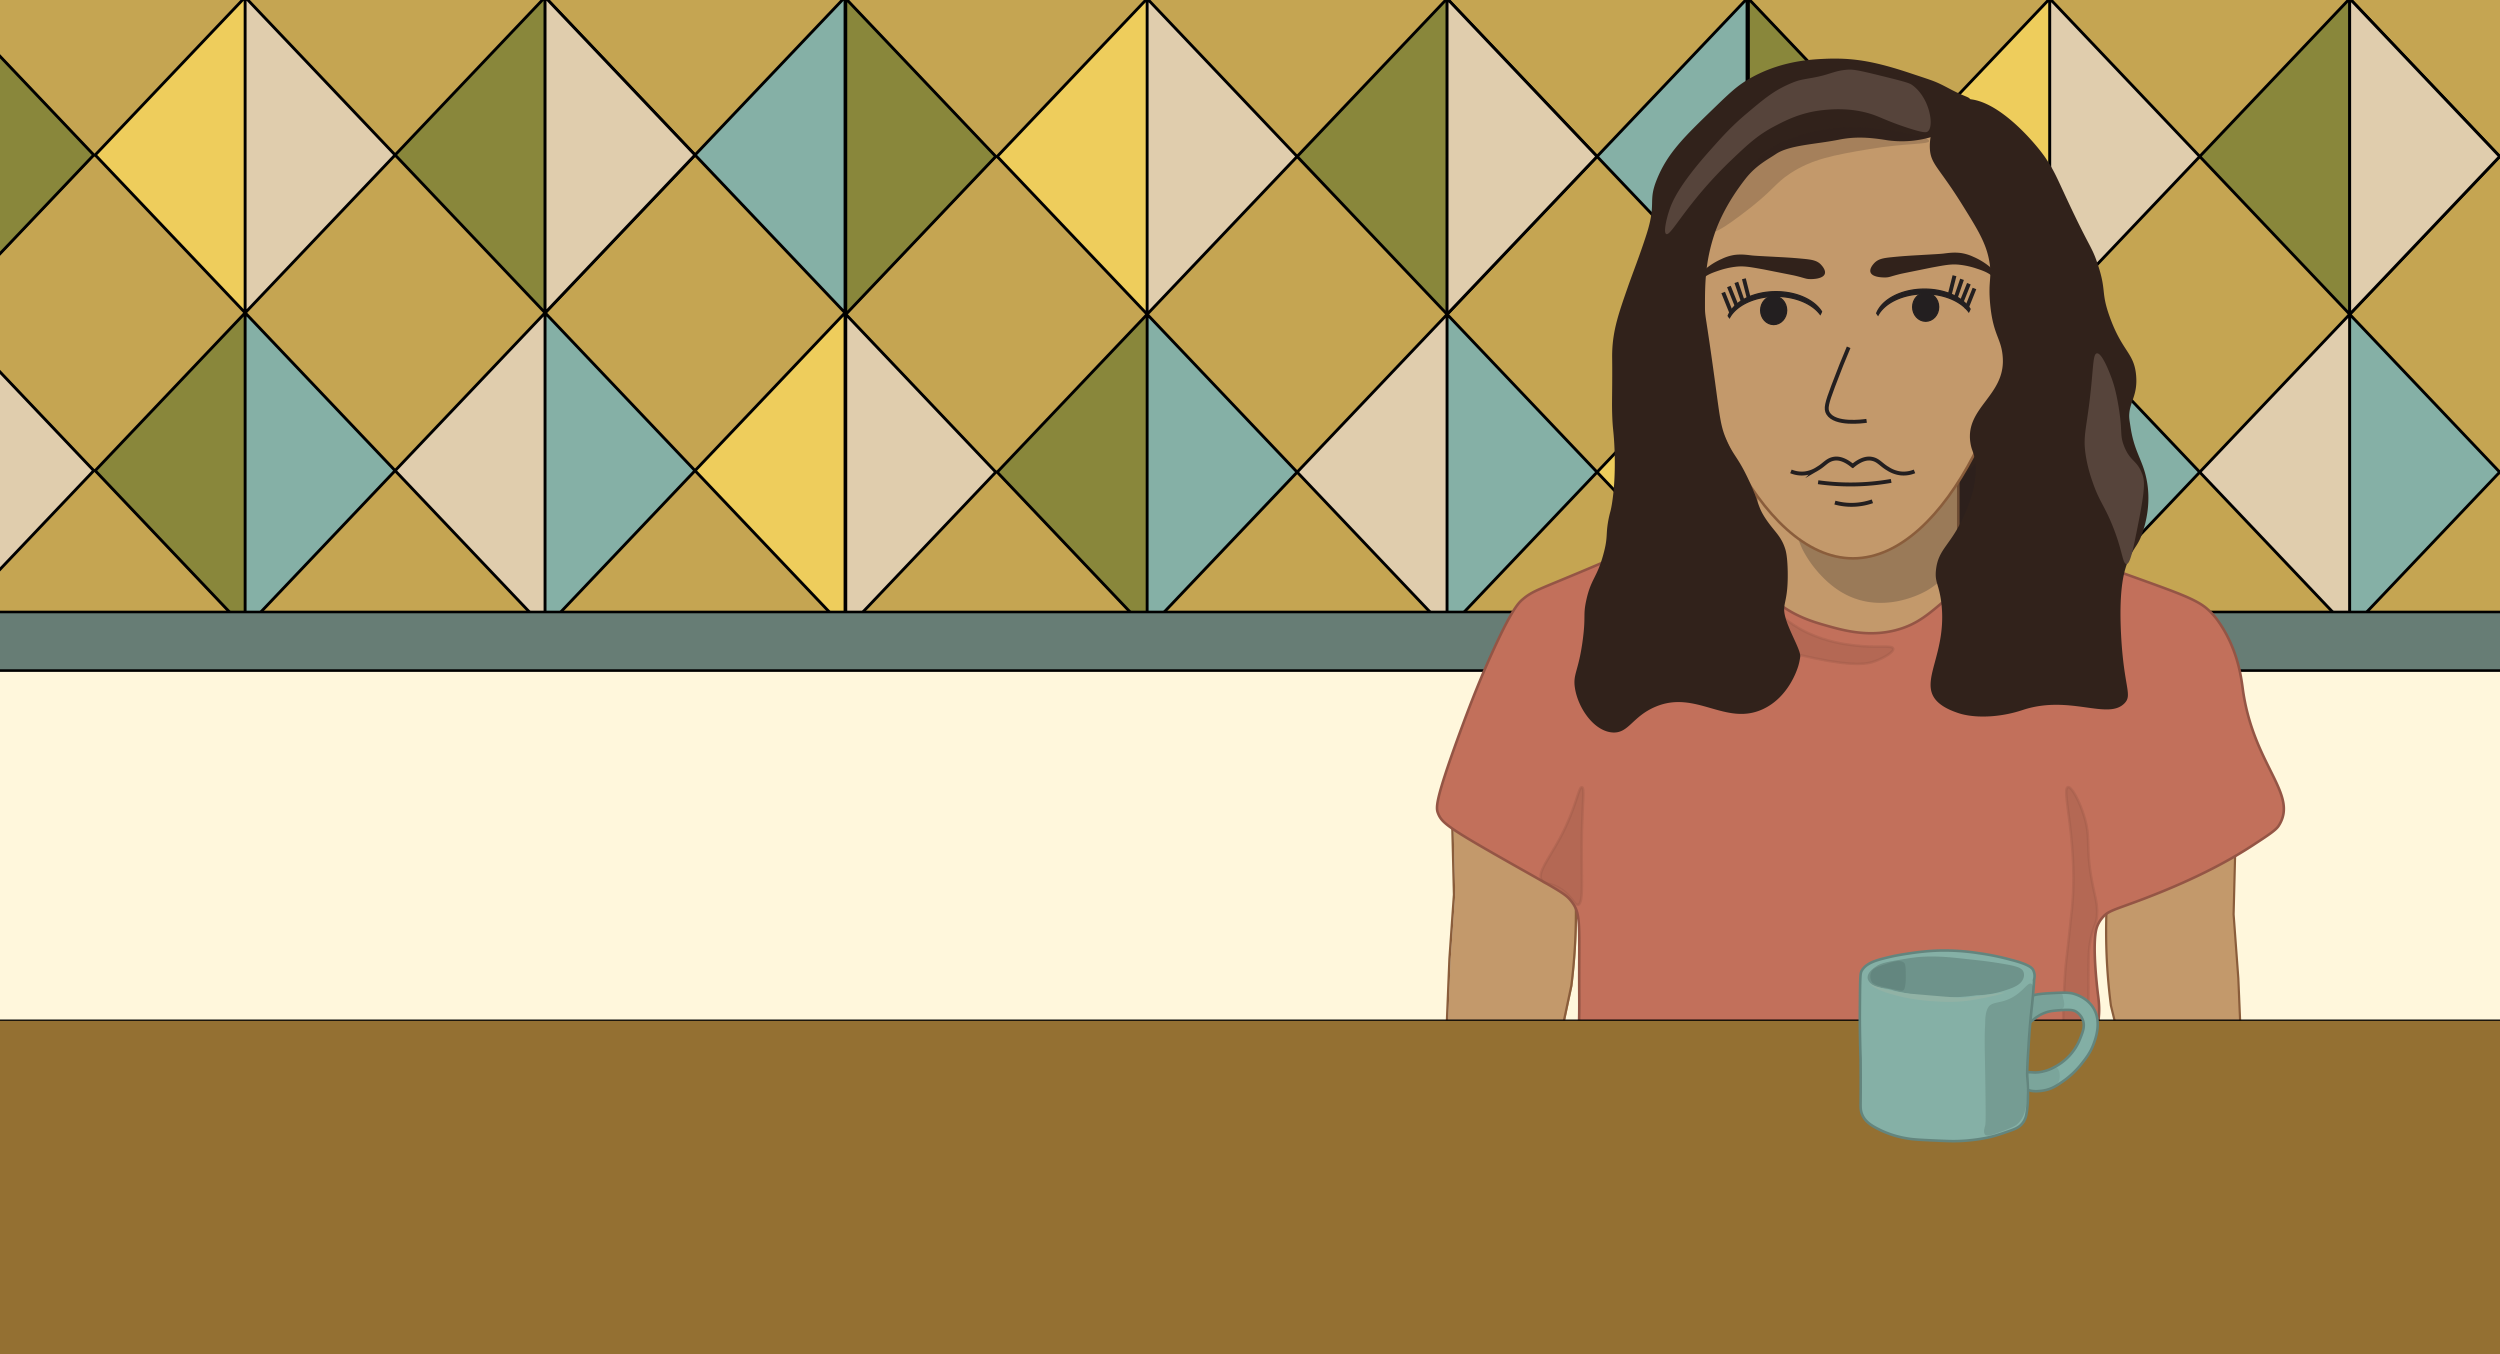 <svg id="Layer_1" data-name="Layer 1" xmlns="http://www.w3.org/2000/svg" xmlns:xlink="http://www.w3.org/1999/xlink" viewBox="0 0 1920 1040"><rect x="0" y="0" width="1920" height="1040" fill="#333333" stroke="none"/><defs><style>.cls-1{fill:#fff;}.cls-11,.cls-2,.cls-4,.cls-6,.cls-8{fill-rule:evenodd;}.cls-3{fill:#c5a552;}.cls-3,.cls-45,.cls-58{stroke:#000;}.cls-4,.cls-62{fill:#85b0a6;}.cls-5{mask:url(#mask);}.cls-6{fill:#e0cdad;}.cls-7{mask:url(#mask-2);}.cls-8{fill:#eecd5c;}.cls-9{mask:url(#mask-3);}.cls-10{mask:url(#mask-4);}.cls-11{fill:#89873b;}.cls-12{mask:url(#mask-5);}.cls-13{mask:url(#mask-6);}.cls-14{mask:url(#mask-7);}.cls-15{mask:url(#mask-8);}.cls-16{mask:url(#mask-9);}.cls-17{mask:url(#mask-10);}.cls-18{mask:url(#mask-12);}.cls-19{mask:url(#mask-13);}.cls-20{mask:url(#mask-14);}.cls-21{mask:url(#mask-15);}.cls-22{mask:url(#mask-16);}.cls-23{mask:url(#mask-17);}.cls-24{mask:url(#mask-18);}.cls-25{mask:url(#mask-19);}.cls-26{mask:url(#mask-20);}.cls-27{mask:url(#mask-21);}.cls-28{mask:url(#mask-22);}.cls-29{mask:url(#mask-23);}.cls-30{mask:url(#mask-25);}.cls-31{mask:url(#mask-26);}.cls-32{mask:url(#mask-27);}.cls-33{mask:url(#mask-28);}.cls-34{mask:url(#mask-29);}.cls-35{mask:url(#mask-30);}.cls-36{mask:url(#mask-31);}.cls-37{mask:url(#mask-32);}.cls-38{mask:url(#mask-33);}.cls-39{mask:url(#mask-34);}.cls-40{mask:url(#mask-35);}.cls-41{mask:url(#mask-36);}.cls-42{mask:url(#mask-38);}.cls-43{mask:url(#mask-39);}.cls-44{fill:#fff7dc;}.cls-45{fill:#677d75;}.cls-45,.cls-48,.cls-51,.cls-53,.cls-59,.cls-62{stroke-width:2px;}.cls-46,.cls-57{fill:#31221b;}.cls-47{fill:#5a4a42;}.cls-48,.cls-49{fill:#c3996b;}.cls-48{stroke:#8a5d3b;}.cls-48,.cls-51,.cls-53,.cls-55,.cls-56,.cls-59,.cls-62{stroke-miterlimit:10;}.cls-50{fill:#8a5d3b;}.cls-51{fill:#c2705b;}.cls-51,.cls-53{stroke:#945545;}.cls-52,.cls-55{fill:#231f20;}.cls-52,.cls-61{opacity:0.25;}.cls-53{fill:#945545;}.cls-53,.cls-64{opacity:0.3;}.cls-54{fill:#56443b;}.cls-55,.cls-56{stroke:#231f20;}.cls-56{fill:none;stroke-width:3px;}.cls-57,.cls-60{opacity:0.2;}.cls-58{fill:#947032;}.cls-59{fill:#83afa5;}.cls-59,.cls-62{stroke:#63857e;}.cls-60,.cls-61,.cls-65{fill:#5d7e77;}.cls-63,.cls-64{fill:#4b6863;}.cls-63,.cls-65{opacity:0.4;}.cls-66{fill:#91b2a5;}</style><mask id="mask" x="531.62" y="-5.63" width="118.43" height="249.3" maskUnits="userSpaceOnUse"><g id="path-10-outside-1"><rect class="cls-1" x="531.62" y="-5.63" width="118.43" height="249.3"/><path class="cls-2" d="M649-2.2V240.24L533.8,119Z"/></g></mask><mask id="mask-2" x="301.28" y="236.81" width="118.43" height="249.3" maskUnits="userSpaceOnUse"><g id="path-12-outside-2"><rect class="cls-1" x="301.28" y="236.81" width="118.43" height="249.3"/><path class="cls-2" d="M418.62,240.24V482.68L303.45,361.46Z"/></g></mask><mask id="mask-3" x="531.62" y="236.81" width="118.43" height="249.3" maskUnits="userSpaceOnUse"><g id="path-14-outside-3"><rect class="cls-1" x="531.62" y="236.81" width="118.43" height="249.3"/><path class="cls-2" d="M649,240.24V482.68L533.8,361.46Z"/></g></mask><mask id="mask-4" x="70.94" y="-5.63" width="118.43" height="249.3" maskUnits="userSpaceOnUse"><g id="path-16-outside-4"><rect class="cls-1" x="70.94" y="-5.63" width="118.43" height="249.3"/><path class="cls-2" d="M188.28-2.2V240.24L73.11,119Z"/></g></mask><mask id="mask-5" x="301.28" y="-5.63" width="118.43" height="249.3" maskUnits="userSpaceOnUse"><g id="path-18-outside-5"><rect class="cls-1" x="301.28" y="-5.63" width="118.43" height="249.3"/><path class="cls-2" d="M418.62-2.2V240.24L303.45,119Z"/></g></mask><mask id="mask-6" x="70.94" y="236.81" width="118.43" height="249.3" maskUnits="userSpaceOnUse"><g id="path-20-outside-6"><rect class="cls-1" x="70.94" y="236.81" width="118.43" height="249.3"/><path class="cls-2" d="M188.28,240.24V482.68L73.11,361.46Z"/></g></mask><mask id="mask-7" x="417.54" y="-5.63" width="118.43" height="249.3" maskUnits="userSpaceOnUse"><g id="path-22-outside-7"><rect class="cls-1" x="417.54" y="-5.63" width="118.43" height="249.3"/><path class="cls-2" d="M418.62,240.24V-2.2L533.8,119Z"/></g></mask><mask id="mask-8" x="417.54" y="236.81" width="118.43" height="249.3" maskUnits="userSpaceOnUse"><g id="path-24-outside-8"><rect class="cls-1" x="417.54" y="236.81" width="118.43" height="249.3"/><path class="cls-2" d="M418.62,482.68V240.24L533.8,361.46Z"/></g></mask><mask id="mask-9" x="187.19" y="236.81" width="118.43" height="249.3" maskUnits="userSpaceOnUse"><g id="path-26-outside-9"><rect class="cls-1" x="187.19" y="236.81" width="118.43" height="249.3"/><path class="cls-2" d="M188.28,482.68V240.24L303.45,361.46Z"/></g></mask><mask id="mask-10" x="187.19" y="-5.63" width="118.43" height="249.3" maskUnits="userSpaceOnUse"><g id="path-28-outside-10"><rect class="cls-1" x="187.19" y="-5.63" width="118.43" height="249.3"/><path class="cls-2" d="M188.28,240.24V-2.2L303.45,119Z"/></g></mask><mask id="mask-12" x="-44.24" y="-5.63" width="118.43" height="249.3" maskUnits="userSpaceOnUse"><g id="path-32-outside-12"><rect class="cls-1" x="-44.24" y="-5.63" width="118.43" height="249.3"/><path class="cls-2" d="M-43.15,240.24V-2.2L72,119Z"/></g></mask><mask id="mask-13" x="-44.24" y="236.81" width="118.43" height="249.3" maskUnits="userSpaceOnUse"><g id="path-34-outside-13"><rect class="cls-1" x="-44.24" y="236.81" width="118.43" height="249.3"/><path class="cls-2" d="M-43.15,482.68V240.24L72,361.46Z"/></g></mask><mask id="mask-14" x="1224.36" y="-4.49" width="118.43" height="249.3" maskUnits="userSpaceOnUse"><g id="path-10-outside-1-2" data-name="path-10-outside-1"><rect class="cls-1" x="1224.36" y="-4.49" width="118.43" height="249.3"/><path class="cls-2" d="M1341.71-1.06V241.38L1226.54,120.16Z"/></g></mask><mask id="mask-15" x="994.02" y="237.95" width="118.43" height="249.3" maskUnits="userSpaceOnUse"><g id="path-12-outside-2-2" data-name="path-12-outside-2"><rect class="cls-1" x="994.02" y="237.95" width="118.43" height="249.3"/><path class="cls-2" d="M1111.37,241.38V483.82L996.19,362.6Z"/></g></mask><mask id="mask-16" x="1224.36" y="237.95" width="118.43" height="249.3" maskUnits="userSpaceOnUse"><g id="path-14-outside-3-2" data-name="path-14-outside-3"><rect class="cls-1" x="1224.36" y="237.95" width="118.43" height="249.3"/><path class="cls-2" d="M1341.71,241.38V483.82L1226.54,362.6Z"/></g></mask><mask id="mask-17" x="763.68" y="-4.49" width="118.43" height="249.3" maskUnits="userSpaceOnUse"><g id="path-16-outside-4-2" data-name="path-16-outside-4"><rect class="cls-1" x="763.68" y="-4.49" width="118.43" height="249.3"/><path class="cls-2" d="M881-1.06V241.38L765.85,120.16Z"/></g></mask><mask id="mask-18" x="994.02" y="-4.49" width="118.43" height="249.3" maskUnits="userSpaceOnUse"><g id="path-18-outside-5-2" data-name="path-18-outside-5"><rect class="cls-1" x="994.02" y="-4.49" width="118.43" height="249.3"/><path class="cls-2" d="M1111.37-1.06V241.38L996.19,120.16Z"/></g></mask><mask id="mask-19" x="763.68" y="237.95" width="118.43" height="249.3" maskUnits="userSpaceOnUse"><g id="path-20-outside-6-2" data-name="path-20-outside-6"><rect class="cls-1" x="763.68" y="237.95" width="118.43" height="249.3"/><path class="cls-2" d="M881,241.38V483.82L765.85,362.6Z"/></g></mask><mask id="mask-20" x="1110.28" y="-4.49" width="118.43" height="249.3" maskUnits="userSpaceOnUse"><g id="path-22-outside-7-2" data-name="path-22-outside-7"><rect class="cls-1" x="1110.28" y="-4.49" width="118.43" height="249.3"/><path class="cls-2" d="M1111.37,241.38V-1.06l115.17,121.22Z"/></g></mask><mask id="mask-21" x="1110.28" y="237.95" width="118.43" height="249.3" maskUnits="userSpaceOnUse"><g id="path-24-outside-8-2" data-name="path-24-outside-8"><rect class="cls-1" x="1110.28" y="237.95" width="118.43" height="249.3"/><path class="cls-2" d="M1111.37,483.82V241.38L1226.54,362.6Z"/></g></mask><mask id="mask-22" x="879.94" y="237.95" width="118.43" height="249.3" maskUnits="userSpaceOnUse"><g id="path-26-outside-9-2" data-name="path-26-outside-9"><rect class="cls-1" x="879.94" y="237.95" width="118.43" height="249.3"/><path class="cls-2" d="M881,483.82V241.38L996.19,362.6Z"/></g></mask><mask id="mask-23" x="879.94" y="-4.49" width="118.43" height="249.3" maskUnits="userSpaceOnUse"><g id="path-28-outside-10-2" data-name="path-28-outside-10"><rect class="cls-1" x="879.94" y="-4.49" width="118.43" height="249.3"/><path class="cls-2" d="M881,241.38V-1.06L996.19,120.16Z"/></g></mask><mask id="mask-25" x="648.51" y="-4.49" width="118.43" height="249.3" maskUnits="userSpaceOnUse"><g id="path-32-outside-12-2" data-name="path-32-outside-12"><rect class="cls-1" x="648.51" y="-4.49" width="118.43" height="249.3"/><path class="cls-2" d="M649.59,241.38V-1.06L764.76,120.16Z"/></g></mask><mask id="mask-26" x="648.51" y="237.95" width="118.43" height="249.3" maskUnits="userSpaceOnUse"><g id="path-34-outside-13-2" data-name="path-34-outside-13"><rect class="cls-1" x="648.51" y="237.95" width="118.43" height="249.3"/><path class="cls-2" d="M649.59,483.82V241.38L764.76,362.6Z"/></g></mask><mask id="mask-27" x="1917.57" y="-4.49" width="118.43" height="249.3" maskUnits="userSpaceOnUse"><g id="path-10-outside-1-3" data-name="path-10-outside-1"><rect class="cls-1" x="1917.57" y="-4.49" width="118.43" height="249.3"/><path class="cls-2" d="M2034.91-1.06V241.38L1919.74,120.16Z"/></g></mask><mask id="mask-28" x="1687.22" y="237.95" width="118.43" height="249.3" maskUnits="userSpaceOnUse"><g id="path-12-outside-2-3" data-name="path-12-outside-2"><rect class="cls-1" x="1687.22" y="237.95" width="118.43" height="249.3"/><path class="cls-2" d="M1804.57,241.38V483.82L1689.4,362.6Z"/></g></mask><mask id="mask-29" x="1917.57" y="237.95" width="118.43" height="249.3" maskUnits="userSpaceOnUse"><g id="path-14-outside-3-3" data-name="path-14-outside-3"><rect class="cls-1" x="1917.57" y="237.95" width="118.43" height="249.3"/><path class="cls-2" d="M2034.91,241.38V483.82L1919.74,362.6Z"/></g></mask><mask id="mask-30" x="1456.88" y="-4.49" width="118.43" height="249.3" maskUnits="userSpaceOnUse"><g id="path-16-outside-4-3" data-name="path-16-outside-4"><rect class="cls-1" x="1456.88" y="-4.49" width="118.43" height="249.3"/><path class="cls-2" d="M1574.23-1.06V241.38L1459.05,120.16Z"/></g></mask><mask id="mask-31" x="1687.22" y="-4.49" width="118.43" height="249.3" maskUnits="userSpaceOnUse"><g id="path-18-outside-5-3" data-name="path-18-outside-5"><rect class="cls-1" x="1687.22" y="-4.49" width="118.43" height="249.3"/><path class="cls-2" d="M1804.57-1.06V241.38L1689.4,120.16Z"/></g></mask><mask id="mask-32" x="1456.88" y="237.95" width="118.43" height="249.3" maskUnits="userSpaceOnUse"><g id="path-20-outside-6-3" data-name="path-20-outside-6"><rect class="cls-1" x="1456.88" y="237.95" width="118.43" height="249.3"/><path class="cls-2" d="M1574.23,241.38V483.82L1459.05,362.6Z"/></g></mask><mask id="mask-33" x="1803.48" y="-4.49" width="118.43" height="249.3" maskUnits="userSpaceOnUse"><g id="path-22-outside-7-3" data-name="path-22-outside-7"><rect class="cls-1" x="1803.48" y="-4.49" width="118.43" height="249.3"/><path class="cls-2" d="M1804.57,241.38V-1.06l115.17,121.22Z"/></g></mask><mask id="mask-34" x="1803.48" y="237.95" width="118.43" height="249.3" maskUnits="userSpaceOnUse"><g id="path-24-outside-8-3" data-name="path-24-outside-8"><rect class="cls-1" x="1803.48" y="237.95" width="118.43" height="249.3"/><path class="cls-2" d="M1804.57,483.82V241.38L1919.74,362.6Z"/></g></mask><mask id="mask-35" x="1573.14" y="237.95" width="118.43" height="249.3" maskUnits="userSpaceOnUse"><g id="path-26-outside-9-3" data-name="path-26-outside-9"><rect class="cls-1" x="1573.14" y="237.95" width="118.43" height="249.3"/><path class="cls-2" d="M1574.23,483.82V241.38L1689.4,362.6Z"/></g></mask><mask id="mask-36" x="1573.14" y="-4.49" width="118.43" height="249.3" maskUnits="userSpaceOnUse"><g id="path-28-outside-10-3" data-name="path-28-outside-10"><rect class="cls-1" x="1573.14" y="-4.49" width="118.43" height="249.3"/><path class="cls-2" d="M1574.23,241.38V-1.06L1689.4,120.16Z"/></g></mask><mask id="mask-38" x="1341.71" y="-4.49" width="118.43" height="249.3" maskUnits="userSpaceOnUse"><g id="path-32-outside-12-3" data-name="path-32-outside-12"><rect class="cls-1" x="1341.71" y="-4.49" width="118.43" height="249.3"/><path class="cls-2" d="M1342.8,241.38V-1.06L1458,120.16Z"/></g></mask><mask id="mask-39" x="1341.71" y="237.95" width="118.43" height="249.3" maskUnits="userSpaceOnUse"><g id="path-34-outside-13-3" data-name="path-34-outside-13"><rect class="cls-1" x="1341.71" y="237.95" width="118.43" height="249.3"/><path class="cls-2" d="M1342.8,483.82V241.38L1458,362.6Z"/></g></mask></defs><polygon class="cls-3" points="417.86 240.31 533.87 118.21 649.88 240.31 533.87 362.42 417.86 240.31"/><polygon class="cls-3" points="187.51 240.31 303.52 118.21 419.54 240.31 303.52 362.42 187.51 240.31"/><polygon class="cls-3" points="-42.83 240.31 73.18 118.21 189.19 240.31 73.18 362.42 -42.83 240.31"/><polygon class="cls-3" points="417.86 -2.13 533.87 -124.23 649.88 -2.13 533.87 119.98 417.86 -2.13"/><polygon class="cls-3" points="417.86 482.75 533.87 360.65 649.88 482.75 533.87 604.86 417.86 482.75"/><polygon class="cls-3" points="187.51 -2.13 303.52 -124.23 419.54 -2.13 303.52 119.98 187.51 -2.13"/><polygon class="cls-3" points="187.51 482.75 303.52 360.65 419.54 482.75 303.52 604.86 187.51 482.75"/><polygon class="cls-3" points="-42.83 -2.13 73.18 -124.23 189.19 -2.13 73.18 119.98 -42.83 -2.13"/><polygon class="cls-3" points="-43.92 482.75 72.09 360.65 188.11 482.75 72.09 604.86 -43.92 482.75"/><path class="cls-4" d="M649-2.2V240.24L533.8,119Z"/><g class="cls-5"><path d="M649-2.2h1.08V-5L648.2-3Zm0,242.44-.77.81,1.85,1.95v-2.76ZM533.8,119l-.77-.81-.77.81.77.81ZM647.88-2.2V240.24h2.17V-2.2Zm1.86,241.63L534.56,118.21,533,119.83,648.2,241.05ZM534.56,119.83,649.74-1.39,648.2-3,533,118.21Z"/></g><path class="cls-6" d="M418.62,240.24V482.68L303.45,361.46Z"/><g class="cls-7"><path d="M418.62,240.24h1.09v-2.76l-1.85,2Zm0,242.44-.76.81,1.85,1.95v-2.76ZM303.45,361.46l-.77-.81-.76.81.76.81ZM417.54,240.24V482.68h2.17V240.24Zm1.85,241.63L304.22,360.65l-1.54,1.62L417.86,483.49ZM304.22,362.27,419.39,241.05l-1.53-1.62L302.68,360.65Z"/></g><path class="cls-8" d="M649,240.24V482.68L533.8,361.46Z"/><g class="cls-9"><path d="M649,240.24h1.08v-2.76l-1.85,2Zm0,242.44-.77.81,1.85,1.95v-2.76ZM533.8,361.46l-.77-.81-.77.81.77.81ZM647.88,240.24V482.68h2.17V240.24Zm1.86,241.63L534.56,360.65,533,362.27,648.2,483.49ZM534.56,362.27,649.74,241.05l-1.54-1.62L533,360.65Z"/></g><path class="cls-8" d="M188.28-2.2V240.24L73.11,119Z"/><g class="cls-10"><path d="M188.28-2.2h1.09V-5l-1.86,2Zm0,242.44-.77.81,1.86,1.95v-2.76ZM73.11,119l-.77-.81-.77.81.77.81ZM187.19-2.2V240.24h2.18V-2.2Zm1.86,241.63L73.88,118.21l-1.54,1.62L187.51,241.05ZM73.88,119.83,189.05-1.39,187.51-3,72.34,118.21Z"/></g><path class="cls-11" d="M418.62-2.2V240.24L303.45,119Z"/><g class="cls-12"><path d="M418.62-2.2h1.09V-5l-1.85,2Zm0,242.44-.76.81,1.85,1.95v-2.76ZM303.45,119l-.77-.81-.76.81.76.81ZM417.54-2.2V240.24h2.17V-2.2Zm1.85,241.63L304.22,118.21l-1.54,1.62L417.86,241.05ZM304.22,119.83,419.39-1.39,417.86-3,302.68,118.21Z"/></g><path class="cls-11" d="M188.28,240.24V482.68L73.11,361.46Z"/><g class="cls-13"><path d="M188.28,240.24h1.09v-2.76l-1.86,2Zm0,242.44-.77.81,1.86,1.95v-2.76ZM73.11,361.46l-.77-.81-.77.81.77.81ZM187.19,240.24V482.68h2.18V240.24Zm1.86,241.63L73.88,360.65l-1.54,1.62L187.51,483.49ZM73.88,362.27,189.05,241.05l-1.54-1.62L72.34,360.65Z"/></g><path class="cls-8" d="M418.62,240.24V-2.2L533.8,119Z"/><g class="cls-14"><path d="M418.62,240.24h-1.08V243l1.85-1.95Zm0-242.44.77-.81L417.54-5V-2.2ZM533.8,119l.76.81.77-.81-.77-.81ZM419.71,240.24V-2.2h-2.17V240.24ZM417.86-1.39,533,119.83l1.53-1.62L419.39-3ZM533,118.21,417.86,239.43l1.53,1.62L534.56,119.83Z"/></g><path class="cls-4" d="M418.62,482.68V240.24L533.8,361.46Z"/><g class="cls-15"><path d="M418.62,482.68h-1.08v2.76l1.85-1.95Zm0-242.44.77-.81-1.85-2v2.76ZM533.8,361.46l.76.81.77-.81-.77-.81ZM419.71,482.68V240.24h-2.17V482.68Zm-1.85-241.63L533,362.27l1.53-1.62L419.39,239.43ZM533,360.65,417.86,481.87l1.53,1.62L534.56,362.27Z"/></g><path class="cls-4" d="M188.28,482.68V240.24L303.45,361.46Z"/><g class="cls-16"><path d="M188.28,482.68h-1.09v2.76l1.86-1.95Zm0-242.44.77-.81-1.86-2v2.76ZM303.45,361.46l.77.81.77-.81-.77-.81ZM189.37,482.68V240.24h-2.18V482.68Zm-1.86-241.63L302.68,362.27l1.54-1.62L189.05,239.43Zm115.17,119.6L187.51,481.87l1.54,1.62L304.22,362.27Z"/></g><path class="cls-6" d="M188.28,240.24V-2.2L303.45,119Z"/><g class="cls-17"><path d="M188.28,240.24h-1.09V243l1.86-1.95Zm0-242.44.77-.81L187.19-5V-2.2ZM303.45,119l.77.81L305,119l-.77-.81ZM189.37,240.24V-2.2h-2.18V240.24ZM187.51-1.39,302.68,119.83l1.54-1.62L189.05-3Zm115.17,119.6L187.51,239.43l1.54,1.62L304.22,119.83Z"/></g><path class="cls-6" d="M418.62,240.24V-2.2L533.8,119Z"/><g class="cls-14"><path d="M418.62,240.24h-1.08V243l1.85-1.95Zm0-242.44.77-.81L417.54-5V-2.2ZM533.8,119l.76.81.77-.81-.77-.81ZM419.71,240.24V-2.2h-2.17V240.24ZM417.86-1.39,533,119.83l1.53-1.62L419.39-3ZM533,118.21,417.86,239.43l1.53,1.62L534.56,119.83Z"/></g><path class="cls-11" d="M-43.15,240.24V-2.2L72,119Z"/><g class="cls-18"><path d="M-43.15,240.24h-1.09V243l1.86-1.95Zm0-242.44.77-.81L-44.24-5V-2.2ZM72,119l.77.81.77-.81-.77-.81ZM-42.06,240.24V-2.2h-2.18V240.24ZM-43.92-1.39,71.25,119.83l1.54-1.62L-42.38-3ZM71.25,118.21-43.92,239.43l1.54,1.62L72.79,119.83Z"/></g><path class="cls-6" d="M-43.15,482.68V240.24L72,361.46Z"/><g class="cls-19"><path d="M-43.15,482.68h-1.09v2.76l1.86-1.95Zm0-242.44.77-.81-1.86-2v2.76ZM72,361.46l.77.81.77-.81-.77-.81ZM-42.06,482.68V240.24h-2.18V482.68Zm-1.86-241.63L71.25,362.27l1.54-1.62L-42.38,239.43ZM71.25,360.65-43.92,481.87l1.54,1.62L72.79,362.27Z"/></g><polygon class="cls-3" points="1110.6 241.46 1226.61 119.35 1342.62 241.46 1226.61 363.56 1110.6 241.46"/><polygon class="cls-3" points="880.25 241.46 996.27 119.35 1112.28 241.46 996.27 363.56 880.25 241.46"/><polygon class="cls-3" points="649.91 241.46 765.92 119.35 881.93 241.46 765.92 363.56 649.91 241.46"/><polygon class="cls-3" points="1110.6 -0.98 1226.61 -123.09 1342.62 -0.98 1226.61 121.12 1110.6 -0.98"/><polygon class="cls-3" points="1110.6 483.9 1226.61 361.79 1342.62 483.9 1226.61 606 1110.6 483.9"/><polygon class="cls-3" points="880.25 -0.98 996.27 -123.09 1112.28 -0.98 996.27 121.12 880.25 -0.98"/><polygon class="cls-3" points="880.25 483.9 996.27 361.79 1112.28 483.9 996.27 606 880.25 483.9"/><polygon class="cls-3" points="649.91 -0.98 765.92 -123.09 881.93 -0.98 765.92 121.12 649.91 -0.98"/><polygon class="cls-3" points="648.82 483.9 764.84 361.79 880.85 483.9 764.84 606 648.82 483.9"/><path class="cls-4" d="M1341.71-1.06V241.38L1226.54,120.16Z"/><g class="cls-20"><path d="M1341.71-1.06h1.09V-3.82l-1.86,1.95Zm0,242.44-.77.81,1.86,1.95v-2.76ZM1226.54,120.16l-.77-.81-.77.81.77.81ZM1340.62-1.06V241.38h2.18V-1.06Zm1.86,241.63L1227.31,119.35l-1.54,1.62,115.17,121.22ZM1227.31,121,1342.48-.25l-1.54-1.62L1225.77,119.35Z"/></g><path class="cls-6" d="M1111.37,241.38V483.82L996.19,362.6Z"/><g class="cls-21"><path d="M1111.37,241.38h1.08v-2.76l-1.85,1.95Zm0,242.44-.77.81,1.85,1.95v-2.76ZM996.19,362.6l-.76-.81-.77.81.77.81Zm114.09-121.22V483.82h2.17V241.38ZM1112.13,483,997,361.79l-1.53,1.62L1110.6,484.63ZM997,363.41l115.17-121.22-1.53-1.62L995.43,361.79Z"/></g><path class="cls-8" d="M1341.71,241.38V483.82L1226.54,362.6Z"/><g class="cls-22"><path d="M1341.71,241.38h1.09v-2.76l-1.86,1.95Zm0,242.44-.77.81,1.86,1.95v-2.76ZM1226.54,362.6l-.77-.81-.77.81.77.81Zm114.08-121.22V483.82h2.18V241.38ZM1342.48,483,1227.31,361.79l-1.54,1.62,115.17,121.22Zm-115.17-119.6,115.17-121.22-1.54-1.62L1225.77,361.79Z"/></g><path class="cls-8" d="M881-1.06V241.38L765.85,120.16Z"/><g class="cls-23"><path d="M881-1.06h1.09V-3.82l-1.86,1.95Zm0,242.44-.77.81,1.86,1.95v-2.76ZM765.85,120.16l-.77-.81-.77.81.77.81ZM879.94-1.06V241.38h2.17V-1.06Zm1.85,241.63L766.62,119.35,765.08,121,880.25,242.19ZM766.62,121,881.79-.25l-1.54-1.62L765.08,119.35Z"/></g><path class="cls-11" d="M1111.37-1.06V241.38L996.19,120.16Z"/><g class="cls-24"><path d="M1111.37-1.06h1.08V-3.82l-1.85,1.95Zm0,242.44-.77.81,1.85,1.95v-2.76ZM996.19,120.16l-.76-.81-.77.81.77.81ZM1110.28-1.06V241.38h2.17V-1.06Zm1.85,241.63L997,119.35,995.43,121,1110.6,242.19ZM997,121,1112.13-.25l-1.53-1.62L995.43,119.35Z"/></g><path class="cls-11" d="M881,241.38V483.82L765.85,362.6Z"/><g class="cls-25"><path d="M881,241.38h1.09v-2.76l-1.86,1.95Zm0,242.44-.77.81,1.86,1.95v-2.76ZM765.85,362.6l-.77-.81-.77.81.77.81ZM879.94,241.38V483.82h2.17V241.38ZM881.79,483,766.62,361.79l-1.54,1.62L880.25,484.63ZM766.62,363.41,881.79,242.19l-1.54-1.62L765.08,361.79Z"/></g><path class="cls-8" d="M1111.37,241.38V-1.06l115.17,121.22Z"/><g class="cls-26"><path d="M1111.37,241.38h-1.09v2.76l1.85-1.95Zm0-242.44.76-.81-1.85-1.95v2.76Zm115.17,121.22.77.81.76-.81-.76-.81ZM1112.45,241.38V-1.06h-2.17V241.38ZM1110.6-.25,1225.77,121l1.54-1.62L1112.13-1.87Zm115.17,119.6L1110.6,240.57l1.53,1.62L1227.31,121Z"/></g><path class="cls-4" d="M1111.37,483.82V241.38L1226.54,362.6Z"/><g class="cls-27"><path d="M1111.37,483.82h-1.09v2.76l1.85-1.95Zm0-242.44.76-.81-1.85-1.95v2.76ZM1226.54,362.6l.77.81.76-.81-.76-.81ZM1112.45,483.82V241.38h-2.17V483.82Zm-1.85-241.63,115.17,121.22,1.54-1.62L1112.13,240.57Zm115.17,119.6L1110.6,483l1.53,1.62,115.18-121.22Z"/></g><path class="cls-4" d="M881,483.82V241.38L996.19,362.6Z"/><g class="cls-28"><path d="M881,483.82h-1.08v2.76l1.85-1.95Zm0-242.44.77-.81-1.85-1.95v2.76ZM996.19,362.6l.77.81.77-.81-.77-.81ZM882.11,483.82V241.38h-2.17V483.82Zm-1.86-241.63L995.43,363.41l1.53-1.62L881.79,240.57Zm115.18,119.6L880.25,483l1.54,1.62L997,363.41Z"/></g><path class="cls-6" d="M881,241.38V-1.06L996.19,120.16Z"/><g class="cls-29"><path d="M881,241.38h-1.08v2.76l1.85-1.95ZM881-1.06l.77-.81-1.85-1.95v2.76ZM996.19,120.16l.77.81.77-.81-.77-.81ZM882.11,241.38V-1.06h-2.17V241.38ZM880.25-.25,995.43,121l1.53-1.62L881.79-1.87Zm115.18,119.6L880.25,240.57l1.54,1.62L997,121Z"/></g><path class="cls-6" d="M1111.37,241.38V-1.06l115.17,121.22Z"/><g class="cls-26"><path d="M1111.37,241.38h-1.09v2.76l1.85-1.95Zm0-242.44.76-.81-1.85-1.95v2.76Zm115.17,121.22.77.81.76-.81-.76-.81ZM1112.45,241.38V-1.06h-2.17V241.38ZM1110.6-.25,1225.77,121l1.54-1.62L1112.13-1.87Zm115.17,119.6L1110.6,240.57l1.53,1.62L1227.31,121Z"/></g><path class="cls-11" d="M649.59,241.38V-1.06L764.76,120.16Z"/><g class="cls-30"><path d="M649.59,241.38h-1.08v2.76l1.85-1.95Zm0-242.44.77-.81-1.85-1.95v2.76ZM764.76,120.16l.77.81.77-.81-.77-.81ZM650.68,241.38V-1.06h-2.17V241.38ZM648.82-.25,764,121l1.53-1.62L650.36-1.87ZM764,119.35,648.82,240.57l1.54,1.62L765.53,121Z"/></g><path class="cls-6" d="M649.59,483.82V241.38L764.76,362.6Z"/><g class="cls-31"><path d="M649.59,483.82h-1.08v2.76l1.85-1.95Zm0-242.44.77-.81-1.85-1.95v2.76ZM764.76,362.6l.77.81.77-.81-.77-.81ZM650.68,483.82V241.38h-2.17V483.82Zm-1.86-241.63L764,363.41l1.53-1.62L650.36,240.57ZM764,361.79,648.82,483l1.54,1.62L765.53,363.41Z"/></g><polygon class="cls-3" points="1803.8 241.46 1919.81 119.35 2035.83 241.46 1919.81 363.56 1803.8 241.46"/><polygon class="cls-3" points="1573.46 241.46 1689.47 119.35 1805.48 241.46 1689.47 363.56 1573.46 241.46"/><polygon class="cls-3" points="1343.11 241.46 1459.13 119.35 1575.14 241.46 1459.13 363.56 1343.11 241.46"/><polygon class="cls-3" points="1803.8 -0.98 1919.81 -123.09 2035.83 -0.98 1919.81 121.12 1803.8 -0.98"/><polygon class="cls-3" points="1803.8 483.9 1919.81 361.79 2035.83 483.9 1919.81 606 1803.8 483.9"/><polygon class="cls-3" points="1573.46 -0.98 1689.47 -123.09 1805.48 -0.98 1689.47 121.12 1573.46 -0.98"/><polygon class="cls-3" points="1573.46 483.9 1689.47 361.79 1805.48 483.9 1689.47 606 1573.46 483.9"/><polygon class="cls-3" points="1343.11 -0.98 1459.13 -123.09 1575.14 -0.98 1459.13 121.12 1343.11 -0.98"/><polygon class="cls-3" points="1342.03 483.9 1458.04 361.79 1574.05 483.9 1458.04 606 1342.03 483.9"/><path class="cls-4" d="M2034.91-1.06V241.38L1919.74,120.16Z"/><g class="cls-32"><path d="M2034.91-1.06H2036V-3.82l-1.85,1.95Zm0,242.44-.76.81,1.85,1.95v-2.76ZM1919.74,120.16l-.77-.81-.76.81.76.81ZM2033.83-1.06V241.38H2036V-1.06Zm1.85,241.63L1920.51,119.35,1919,121l115.18,121.22ZM1920.51,121,2035.68-.25l-1.53-1.62L1919,119.35Z"/></g><path class="cls-6" d="M1804.57,241.38V483.82L1689.4,362.6Z"/><g class="cls-33"><path d="M1804.57,241.38h1.09v-2.76l-1.86,1.95Zm0,242.44-.77.81,1.86,1.95v-2.76ZM1689.4,362.6l-.77-.81-.77.81.77.81Zm114.08-121.22V483.82h2.18V241.38ZM1805.34,483,1690.17,361.79l-1.54,1.62L1803.8,484.63Zm-115.17-119.6,115.17-121.22-1.54-1.62L1688.63,361.79Z"/></g><path class="cls-8" d="M2034.91,241.38V483.82L1919.74,362.6Z"/><g class="cls-34"><path d="M2034.91,241.38H2036v-2.76l-1.85,1.95Zm0,242.44-.76.81,1.85,1.95v-2.76ZM1919.74,362.6l-.77-.81-.76.81.76.81Zm114.09-121.22V483.82H2036V241.38ZM2035.68,483,1920.51,361.79l-1.54,1.62,115.18,121.22Zm-115.17-119.6,115.17-121.22-1.53-1.62L1919,361.79Z"/></g><path class="cls-8" d="M1574.23-1.06V241.38L1459.05,120.16Z"/><g class="cls-35"><path d="M1574.23-1.06h1.08V-3.82l-1.85,1.95Zm0,242.44-.77.81,1.85,1.95v-2.76ZM1459.05,120.16l-.76-.81-.77.81.77.81ZM1573.14-1.06V241.38h2.17V-1.06ZM1575,240.57,1459.82,119.35l-1.53,1.62,115.17,121.22ZM1459.82,121,1575-.25l-1.53-1.62L1458.29,119.35Z"/></g><path class="cls-11" d="M1804.57-1.06V241.38L1689.4,120.16Z"/><g class="cls-36"><path d="M1804.57-1.06h1.09V-3.82l-1.86,1.95Zm0,242.44-.77.81,1.86,1.95v-2.76ZM1689.4,120.16l-.77-.81-.77.81.77.81ZM1803.48-1.06V241.38h2.18V-1.06Zm1.86,241.63L1690.17,119.35l-1.54,1.62L1803.8,242.19ZM1690.17,121,1805.34-.25l-1.54-1.62L1688.63,119.35Z"/></g><path class="cls-11" d="M1574.23,241.38V483.82L1459.05,362.6Z"/><g class="cls-37"><path d="M1574.23,241.38h1.08v-2.76l-1.85,1.95Zm0,242.44-.77.81,1.85,1.95v-2.76ZM1459.05,362.6l-.76-.81-.77.81.77.81Zm114.09-121.22V483.82h2.17V241.38ZM1575,483,1459.82,361.79l-1.53,1.62,115.17,121.22Zm-115.17-119.6L1575,242.19l-1.53-1.62L1458.29,361.79Z"/></g><path class="cls-8" d="M1804.57,241.38V-1.06l115.17,121.22Z"/><g class="cls-38"><path d="M1804.57,241.38h-1.09v2.76l1.86-1.95Zm0-242.44.77-.81-1.86-1.95v2.76Zm115.17,121.22.77.81.77-.81-.77-.81ZM1805.66,241.38V-1.06h-2.18V241.38ZM1803.8-.25,1919,121l1.54-1.62L1805.34-1.87ZM1919,119.35,1803.8,240.57l1.54,1.62L1920.51,121Z"/></g><path class="cls-4" d="M1804.57,483.82V241.38L1919.74,362.6Z"/><g class="cls-39"><path d="M1804.57,483.82h-1.09v2.76l1.86-1.95Zm0-242.44.77-.81-1.86-1.95v2.76ZM1919.74,362.6l.77.81.77-.81-.77-.81ZM1805.66,483.82V241.38h-2.18V483.82Zm-1.86-241.63L1919,363.41l1.54-1.62L1805.34,240.57ZM1919,361.79,1803.8,483l1.54,1.62,115.17-121.22Z"/></g><path class="cls-4" d="M1574.23,483.82V241.38L1689.4,362.6Z"/><g class="cls-40"><path d="M1574.23,483.82h-1.09v2.76l1.85-1.95Zm0-242.44.76-.81-1.85-1.95v2.76ZM1689.4,362.6l.77.81.76-.81-.76-.81ZM1575.31,483.82V241.38h-2.17V483.82Zm-1.85-241.63,115.17,121.22,1.54-1.62L1575,240.57Zm115.17,119.6L1573.46,483l1.53,1.62,115.18-121.22Z"/></g><path class="cls-6" d="M1574.23,241.38V-1.06L1689.4,120.16Z"/><g class="cls-41"><path d="M1574.23,241.38h-1.09v2.76l1.85-1.95Zm0-242.44.76-.81-1.85-1.95v2.76ZM1689.4,120.16l.77.81.76-.81-.76-.81ZM1575.31,241.38V-1.06h-2.17V241.38ZM1573.46-.25,1688.63,121l1.54-1.62L1575-1.87Zm115.17,119.6L1573.46,240.57l1.53,1.62L1690.17,121Z"/></g><path class="cls-6" d="M1804.57,241.38V-1.06l115.17,121.22Z"/><g class="cls-38"><path d="M1804.57,241.38h-1.09v2.76l1.86-1.95Zm0-242.44.77-.81-1.86-1.95v2.76Zm115.17,121.22.77.81.77-.81-.77-.81ZM1805.66,241.38V-1.06h-2.18V241.38ZM1803.8-.25,1919,121l1.54-1.62L1805.34-1.87ZM1919,119.35,1803.8,240.57l1.54,1.62L1920.51,121Z"/></g><path class="cls-11" d="M1342.8,241.38V-1.06L1458,120.16Z"/><g class="cls-42"><path d="M1342.8,241.38h-1.09v2.76l1.85-1.95Zm0-242.44.76-.81-1.85-1.95v2.76ZM1458,120.16l.77.81.76-.81-.76-.81ZM1343.88,241.38V-1.06h-2.17V241.38ZM1342-.25,1457.2,121l1.54-1.62L1343.56-1.87Zm115.17,119.6L1342,240.57l1.53,1.62L1458.74,121Z"/></g><path class="cls-6" d="M1342.8,483.82V241.38L1458,362.6Z"/><g class="cls-43"><path d="M1342.8,483.82h-1.09v2.76l1.85-1.95Zm0-242.44.76-.81-1.85-1.95v2.76ZM1458,362.6l.77.81.76-.81-.76-.81ZM1343.88,483.82V241.38h-2.17V483.82ZM1342,242.19,1457.2,363.41l1.54-1.62L1343.56,240.57Zm115.17,119.6L1342,483l1.53,1.62,115.18-121.22Z"/></g><rect class="cls-44" x="-12" y="500" width="1938" height="540"/><rect class="cls-45" x="-2" y="470" width="1941" height="45"/><rect class="cls-46" x="1259.24" y="312.51" width="318.4" height="120.04"/><path class="cls-47" d="M1218.71,838.33c-3.37,4.3-3,8.88-5.61,23.1-2.86,15.36-5.38,21.12-8.43,33-6.94,27.1-5,40.73-9.82,74.24-4.53,31.11-7.89,30.7-14,64.34-1.88,10.32-5.65,32.73-8.42,79.2-4.24,71.22-1.92,128.4-1.4,140.23.25,5.87,0-.48,9.73,109.57,3.3,37.32,4.64,52.89,5.71,65.32,5.67,66.31,5.22,63.8,7,84.14,8.27,93.74,12.21,121.16,30.88,136.93,9.61,8.12,21.38,9.26,44.92,11.55,35.39,3.45,81.67,8,102.47-21.44,7.77-11,5.34-17.33,7-99,1.06-51.51,2.32-63,2.74-81,.27-11.7.07-18,.07-24.61,0-24.55,2.06-27.46,4-62.69,1.71-31.58.46-36.6,3.59-54.54,1.19-6.8,2.18-11.34,3.68-21.35,2-13.54,1-25.94,2.81-37.95,2.23-14.8,9-30.13,12.63-29.7,2.26.27,2.94,6.55,4.21,18.15,4.91,44.65,8.25,75.53,8.42,89.09.39,31.19.67-10.64,4.21,107.24,2.62,87.21,5.73,77.14,2.81,112.19-4.94,59.37-18.71,73.83-4.83,91.79,18.63,24.12,62.36,22.51,91,21.45,9.83-.36,61.33-2.26,69.6-24.15,1.37-3.6-.58-3.27.65-15.54,1.41-14.08,5.19-25.61,12-67,3.21-19.52,6.81-49.86,14-110.54,9.75-82,8.2-78.57,12.64-105.59,5.93-36.17,9.17-45,11.22-72.59,2.1-28.13,1.08-50.55,0-74.24-1.53-33.73-3.74-40.65-5.61-79.2-.52-10.59-.71-17.51-.78-22.9-.13-8.94,2.08-12.31-.11-17.48-2.61-6.17-8-9.25-10.13-10.76-11.07-7.83-10-26.76-8.92-56.1,0,0,2.36-65.45-1.11-92.39-3-23-5.25-23.24-7-42.89-1.93-21.37-.52-31.5-7-37.95-4.83-4.78-10.6-4.15-25.27-3.3-13.56.79-27.22-.19-40.7,1.65-6.79.93-34,1.17-88.43,1.65-51.48.46-77.22.68-98.25,0-28.54-.92-57.83,6-85.63-1.65C1245.52,834,1226.88,827.92,1218.71,838.33Z"/><path class="cls-48" d="M1426.34,499.37h0c-42.7,0-77.63-26.42-77.63-83.82V360c0-57.4,34.93-104.37,77.63-104.37h0c42.69,0,77.62,47,77.62,104.37v55.6C1504,473,1469,499.37,1426.34,499.37Z"/><path class="cls-49" d="M1164.21,887.71c10.51-5.41,21-5.16,32.06-4.94q.18-18.82,1-37.55c1-20.64,2.6-41.53,4.85-62.1l5.54-26.07s0-.09,0-.14a462.74,462.74,0,0,0,0-113.45,1.62,1.62,0,0,0-1.14-1.35L1118,614.57a1.68,1.68,0,0,0-.5-.07,1.64,1.64,0,0,0-1,.32,1.6,1.6,0,0,0-.66,1.33l1.74,71-3.47,49.26-3.48,85.52a2.53,2.53,0,0,0,0,.28l5.23,39.26c9.95,7.59,21.36,14,32.17,19.82C1152.55,883.67,1157.93,890.13,1164.21,887.71Z"/><path class="cls-50" d="M1110.67,822.06a.76.76,0,0,1,0-.15l3.47-85.5,3.48-49.32-1.74-71a.84.84,0,0,1,.33-.69.71.71,0,0,1,.42-.14.51.51,0,0,1,.2,0l88.59,27.54a.8.8,0,0,1,.53.67,462.58,462.58,0,0,1,0,113.35L1200.38,783c-2.25,20.59-3.89,41.5-4.85,62.14q-.88,18.72-1,37.57l1.79,0q.18-18.82,1-37.54c1-20.61,2.59-41.49,4.83-62l5.54-26.08a.64.64,0,0,0,0-.2,462.88,462.88,0,0,0,0-113.63,2.44,2.44,0,0,0-1.73-2l-88.59-27.54a2.64,2.64,0,0,0-2.34.39,2.38,2.38,0,0,0-1,2l1.73,70.88-3.47,49.28-3.47,85.53a1.82,1.82,0,0,0,0,.4l5.11,38.39q1,.78,2,1.53Z"/><path class="cls-49" d="M1719,751.41l-3.63-49.21,1.81-71a1.57,1.57,0,0,0-.68-1.33,1.79,1.79,0,0,0-1-.32,1.81,1.81,0,0,0-.52.07l-92.66,27.54a1.65,1.65,0,0,0-1.19,1.35,442.61,442.61,0,0,0,0,113.45l0,.17,7.14,29.09c1.74,19.56,3,39.41,3.72,59,1.22,32.7,1,65.77-.51,98.63,20.17,9.14,38.09,23.29,61.86,28.51,1.33,0,2.43.85,3.65,1.79l.2-2.67s14.53-71,14.53-71l10.9-78.27a1.32,1.32,0,0,0,0-.28Z"/><path class="cls-50" d="M1719.88,751.36l-3.63-49.14,1.81-71a2.39,2.39,0,0,0-1-2,2.78,2.78,0,0,0-2.33-.37l-92.66,27.54a2.48,2.48,0,0,0-1.78,2,443,443,0,0,0,0,113.65,1.87,1.87,0,0,0,0,.25l7.13,29c1.73,19.52,3,39.35,3.71,58.93,1.22,32.56,1,65.49-.5,98.22l1.69.76c1.57-33,1.76-66.2.53-99-.74-19.63-2-39.5-3.72-59.07L1622,772s0,0,0-.07a442.34,442.34,0,0,1,0-113.26.84.84,0,0,1,.6-.68l92.66-27.54a.91.91,0,0,1,.77.13.78.78,0,0,1,.35.66l-1.82,71,3.63,49.18L1721.8,837a.57.57,0,0,1,0,.13l-10.89,78.24c-.08.37-14.39,70.31-14.54,71l-.16,2.21c.52.38,1,.81,1.62,1.23l.24-3.18c14.52-71,14.53-71,14.53-71l10.9-78.28a1.85,1.85,0,0,0,0-.41Z"/><path class="cls-51" d="M1337.5,427.28c13.12,10.35,7.58,18.13,24.39,32.9,14.68,12.9,30.87,17.48,40.65,20.25,13.55,3.83,34.25,9.69,56.92,2.53,13.76-4.34,22.16-11.56,35.23-22.78,0,0,8.43-7.23,35.24-38a273.31,273.31,0,0,1,40.65,2.53c26.91,3.71,46,10.46,73.18,20.25,29,10.45,43.54,15.67,51.5,22.78a51.56,51.56,0,0,1,7.38,8c15.27,20.82,18.42,43,19.72,52.75,7.93,59.64,43.42,81.35,27.64,105.74-2.17,3.36-8,7.19-19.73,14.85-15.58,10.19-41.11,24.86-82.89,40.84-24.24,9.27-28.5,9.24-33.43,15.72a22.3,22.3,0,0,0-3.65,6.75c-4.06,12.7.94,51.46.94,51.46,2.93,21.37-2.32,18.3-.7,57.24.64,15.57,1.94,27.26,2.75,34.36,4.22,37.24,9.72,50.23,8.79,78-.32,9.39-1.32,18.9-1.32,18.9-2.23,19.26-6.52,30.12-9.52,69.68-1.86,24.54-.52,24.45-2.71,30.37-12.47,33.66-59.76,47-92.15,55.67-73,19.59-134.58,12-168,7.6-50.34-6.67-77.63-18.06-119.26-35.44-26-10.86-37.61-18-43.36-30.37-9.44-20.24,7.57-31.48,10.84-73.39,2.48-31.8-6.51-35.51-2.71-70.86,2.17-20.19,5.23-20.2,10.84-48.09,8.27-41.16,8.25-74.22,8.13-93.64-.32-52.44,1.69-61.18-5.42-70.86-4.7-6.41-8.26-8-43.36-27.84-51.61-29.18-56.62-32.92-59.63-40.49-1.69-4.25-2.55-9.18,16.26-60.74,9-24.57,15.81-41.71,24.39-60.74,15.89-35.25,21.15-40.27,24.4-43,7.69-6.53,12.45-7.42,48.78-22.77,34.15-14.44,29.62-13.52,35.24-15.19C1260.14,420.24,1309.83,405.47,1337.5,427.28Z"/><path class="cls-49" d="M1631.5,958.93q-.6,12.51-1.45,25l-12.45,45.29-23.48,34.57a1.29,1.29,0,0,0-.17.33l-10.9,29a1.48,1.48,0,0,0-.08.75,198.82,198.82,0,0,1-3.61,73.36,1.55,1.55,0,0,0,.47,1.5,1.82,1.82,0,0,0,1.6.43l.29-.06-14.22,7.21a1.8,1.8,0,0,0-.68.63c-.43.71-4.08,7.17-.65,14.16,3.08,6.29,9.53,8.18,10.79,8.49a1.65,1.65,0,0,0,.44,0,2,2,0,0,0,.59-.09l80-27.55a1.75,1.75,0,0,0,.64-.39l16.36-16a1.57,1.57,0,0,0,.41-.66l12.72-40.59a1.4,1.4,0,0,0,.06-.41l1.82-60.78,4-23.4a.68.68,0,0,0,0-.14l3-40.41c-1.22-.94-2.32-1.79-3.65-1.79C1669.59,982.22,1651.67,968.07,1631.5,958.93Zm-24.8,197.44-11.09,5.63a30,30,0,0,0,7.74-10.79s0-.09.05-.13l7.47-23.79Z"/><path class="cls-50" d="M1693.12,1029.65l-4,23.41-1.82,60.88a1.42,1.42,0,0,1,0,.2l-12.72,40.59a.86.86,0,0,1-.2.33L1658,1171a1,1,0,0,1-.32.2l-79.94,27.54a1,1,0,0,1-.52,0c-1.2-.3-7.31-2.09-10.23-8-3.26-6.63.21-12.75.62-13.42a.87.87,0,0,1,.34-.32l20-10.15-6.68,1.5a.9.9,0,0,1-.8-.21.77.77,0,0,1-.23-.75,199.53,199.53,0,0,0,3.62-73.65.68.68,0,0,1,0-.37l10.9-29a.7.7,0,0,1,.09-.17l23.47-34.57.07-.11,12.49-45.41,0-.15q.86-12.29,1.44-24.64l-1.69-.76q-.59,12.63-1.45,25.22l-12.4,45.09-23.4,34.46a2.65,2.65,0,0,0-.26.5l-10.9,29a2.39,2.39,0,0,0-.13,1.12,197.86,197.86,0,0,1-3.59,73.09,2.33,2.33,0,0,0,.7,2.25l.1.09-12.23,6.2a2.57,2.57,0,0,0-1,.94c-.45.75-4.29,7.54-.68,14.9,3.24,6.61,10,8.6,11.35,8.93a3,3,0,0,0,.66.08,2.73,2.73,0,0,0,.89-.15l79.94-27.54a2.54,2.54,0,0,0,1-.59l16.35-16a2.41,2.41,0,0,0,.62-1l12.72-40.59a2.17,2.17,0,0,0,.1-.62l1.81-60.72,4-23.35,0-.22,3-39.84c-.57-.42-1.1-.85-1.62-1.23Z"/><path class="cls-49" d="M1265.88,1168.63c-.77-4-4.68-6.39-6.89-7.46l-13.57-7.2.29.06.34,0a1.67,1.67,0,0,0,1.17-.48,1.6,1.6,0,0,0,.43-1.48,207.9,207.9,0,0,1-3.45-73.37,1.48,1.48,0,0,0-.08-.75l-10.42-29a1.44,1.44,0,0,0-.16-.33l-22.43-34.56-12.29-50c-1.94-27-2.79-54.21-2.55-81.34-11-.22-21.55-.47-32.06,4.94-6.28,2.42-11.66-4-16.14-6.47-10.81-5.83-22.22-12.23-32.17-19.82l5.2,39s13.89,71,13.89,71a245.69,245.69,0,0,1,1.3,36.54l0,.33a60.79,60.79,0,0,0,1.47,18.24,58.8,58.8,0,0,0,4.2,11.72l1.72,60.54a1.85,1.85,0,0,0,.07.41l12.16,40.59a1.62,1.62,0,0,0,.39.67l15.64,15.94a1.66,1.66,0,0,0,.61.4l76.43,27.54a1.78,1.78,0,0,0,.56.1,2.09,2.09,0,0,0,.35,0C1261.2,1182.1,1267,1174.4,1265.88,1168.63Zm-44.37-27.36-3.79-27.65,6.66,23c0,.07,0,.13.07.19a29.76,29.76,0,0,0,6.6,9.53Z"/><path class="cls-50" d="M1265.87,1168.49c-.84-4.31-5-6.88-7.32-8l-11.71-6.22.15-.14a2.35,2.35,0,0,0,.64-2.19,207,207,0,0,1-3.43-73.11,2.39,2.39,0,0,0-.12-1.09l-10.42-29a2.78,2.78,0,0,0-.24-.49l-22.37-34.45L1198.81,964c-1.94-26.93-2.78-54.12-2.54-81.2l-1.79,0c-.25,27.15.6,54.41,2.55,81.41l12.3,50.11,0,.13,22.51,34.67a.89.89,0,0,1,.08.17l10.42,29a.92.92,0,0,1,.05.4,208.45,208.45,0,0,0,3.46,73.63.86.86,0,0,1-.22.78.71.71,0,0,1-.65.2l-6.16-1.35,18.82,10c2.1,1,5.73,3.24,6.43,6.88,1.05,5.41-4.51,12.65-15.33,14.91a.66.66,0,0,1-.37,0L1172,1156.12a.84.84,0,0,1-.28-.18l-15.63-16a.83.83,0,0,1-.2-.34l-12.16-40.59a1.43,1.43,0,0,1,0-.22l-1.73-60.7-.07-.14a58.13,58.13,0,0,1-4.14-11.57,59.88,59.88,0,0,1-1.45-18l0-.33a247.28,247.28,0,0,0-1.31-36.73c-.14-.7-13.82-70.65-13.89-71L1116,862.18q-1-.75-2-1.53l5.31,39.88s0,.06,13.89,71a245.67,245.67,0,0,1,1.3,36.43l0,.33a61,61,0,0,0,1.49,18.45,59,59,0,0,0,4.18,11.73l1.72,60.38a2.35,2.35,0,0,0,.1.6l12.16,40.59a2.32,2.32,0,0,0,.58,1l15.64,16a2.77,2.77,0,0,0,1,.61l76.43,27.54a2.74,2.74,0,0,0,.9.15,3.29,3.29,0,0,0,.54,0C1261,1182.78,1267.06,1174.62,1265.87,1168.49Z"/><path class="cls-52" d="M1381.29,408.27c-3.37,5.8,10.58,32.31,31.51,45.61,31.76,20.18,65.18.82,67.56-.62,19.62-11.83,29.31-30.72,39.64-50.85,14.06-27.39,24.57-62.48,19.4-66.73-2.82-2.31-8.61,5.86-36.16,34.75-29.53,31-35.38,34.69-39.79,37.09a82.56,82.56,0,0,1-47.37,9.61C1394.59,414.68,1383.86,403.85,1381.29,408.27Z"/><path class="cls-53" d="M1361.64,471c4-2.16,9.45,6.8,26.31,14.85,14.86,7.1,29.12,9,35.75,9.78,18.21,2.24,29.43-.42,30.27,2.47.73,2.56-7.2,7.35-14.48,9.9-4.51,1.59-14,4.27-46-2.47-20.82-4.37-24.6-6.57-27.63-9.9C1358.12,487.18,1357.23,473.41,1361.64,471Z"/><path class="cls-48" d="M1554,198.67c0,96.38-58.61,230.16-130.91,230.16s-130.92-133.78-130.92-230.16,58.62-129.26,130.92-129.26S1554,102.29,1554,198.67Z"/><path class="cls-46" d="M1512.64,82.33c.55-1.38,1.55-4.16.25-6.38-.93-1.58-4.43-1.87-14.83-7.36-12.17-6.43-11.54-5.88-30.42-12.2-28.82-9.64-45.3-12.2-67-11.18-11.11.52-34.85,1.9-58.53,16.09-8.6,5.15-14.51,10.86-26.31,22.27-22.27,21.53-35.22,34-43.42,54.45-6.92,17.21,0,17.49-7.9,42.08-5.21,16.26-10.49,29.41-14.47,40.83-6.93,19.92-11.3,32.47-11.84,49.5-.14,4.53.11,5.35,0,23.52-.08,13.3-.24,17.27,0,24.75.36,10.95,1,11.31,1.59,22.26,1.59,29.48-1.91,48.1-3,51.89-.14.5-.88,3.11-1.56,6.74-.28,1.49-.54,3.17-.77,5.05-.82,6.92,0,10-3,20.91-4.89,18.29-9.53,18.69-13.18,35.46-2.57,11.81-.29,11.71-2.6,29.7-3.21,25-7.77,26.56-6.13,37.52,2.29,15.26,14.25,32.78,28.26,34.26,13,1.36,15.44-12.13,33.86-19.8,31-12.92,53.51,15.13,82.14,2,19.56-9,26.27-29.94,27.24-33a47.07,47.07,0,0,0,1.56-7.3c.59-4.94-8.87-20.05-11.61-31.07-2.56-10.24,2.43-10,2-34.4-.23-11.82-1.47-16-2-17.57-3.14-9.78-8-12.78-14.48-22.28-6.83-10.06-5-12-13.15-29.7-8.53-18.41-11.63-18.64-17.11-30.93-4.6-10.35-5.19-16.45-9-44.55-7.26-53.29-7.8-49.91-7.81-58.17,0-16.7,0-34.48,7.51-56.57,3.43-10,10.42-25,23.64-41.89,8.15-10.4,17.62-15.08,23.15-18.85,10.28-7,30.48-7.53,48.28-11.08,11.9-2.38,21.94-2,35.05,0,1,.15,1.25.21,1.86.31a80,80,0,0,0,36.54-3.09C1501.25,98.81,1510.22,88.45,1512.64,82.33Z"/><path class="cls-54" d="M1279.8,179.78c2.5.79,8.08-9.14,20.71-24.94a318.09,318.09,0,0,1,29.41-32.15c12.62-12,20.19-19.13,33.41-26,8.55-4.48,20.38-10.53,37.42-12.2,5.61-.55,22.88-2.23,40.1,4.44,4.88,1.89,11.94,5.29,24.72,9.42,11.72,3.78,13.58,3.43,14.7,2.77,5.54-3.26,2-26.26-12-36-2.3-1.6-8.52-3.16-20.86-6.22-15.44-3.82-23.25-5.73-27.93-5.42-10.59.7-13.45,3.57-25.75,5.93-9.55,1.83-11.29,1.62-18.35,4.6-12.93,5.46-20.49,11.83-34.08,23.28-11.55,9.73-18.51,17.54-28.07,28.27-24.3,27.28-29.28,39.9-31.41,46.56C1279.62,168.87,1277.39,179,1279.8,179.78Z"/><ellipse class="cls-55" cx="1362.17" cy="238.31" rx="9.99" ry="10.94"/><path class="cls-55" d="M1363.94,227.61c15,0,27.87,5.65,34,13.84a16.77,16.77,0,0,0,1-2.15c-5.65-9-19.2-15.3-35-15.3-17.67,0-32.51,7.88-36.68,18.54.31.49.65,1,1,1.46C1333.48,234.45,1347.48,227.61,1363.94,227.61Z"/><ellipse class="cls-55" cx="1478.91" cy="235.78" rx="9.99" ry="10.94"/><path class="cls-55" d="M1478,225.65c15,0,27.87,5.64,34,13.83a20,20,0,0,0,1-2.15c-5.65-9-19.21-15.29-35-15.29-17.67,0-32.51,7.88-36.68,18.53.32.5.66,1,1,1.46C1447.5,232.49,1461.49,225.65,1478,225.65Z"/><line class="cls-56" x1="1323.41" y1="224.65" x2="1329.68" y2="240.27"/><line class="cls-56" x1="1327.8" y1="220.03" x2="1334.06" y2="235.65"/><line class="cls-56" x1="1516.39" y1="221.56" x2="1510.12" y2="237.18"/><line class="cls-56" x1="1512.09" y1="217.9" x2="1505.82" y2="233.52"/><line class="cls-56" x1="1333.5" y1="216.86" x2="1338.98" y2="232.86"/><line class="cls-56" x1="1339.3" y1="214.09" x2="1343.46" y2="230.59"/><line class="cls-56" x1="1506.84" y1="214.51" x2="1501.36" y2="230.51"/><line class="cls-56" x1="1501.05" y1="211.74" x2="1496.88" y2="228.24"/><path class="cls-56" d="M1419.76,266.72c-3.49,8.21-7.55,18.2-11.84,29.7-5,13.3-6.08,17.45-4,21,5.4,9.09,26.69,6.21,29.63,5.78"/><path class="cls-56" d="M1396.31,370.34a179.69,179.69,0,0,0,56.11-1"/><path class="cls-56" d="M1409.21,386a47.81,47.81,0,0,0,16.39,1.57A49.18,49.18,0,0,0,1438,385"/><path class="cls-56" d="M1423.66,358.46c-7.24-6.29-12.43-6.82-15.9-6-4.79,1.08-6.68,4.49-12.17,7.67a23.12,23.12,0,0,1-9.37,3.43,21.87,21.87,0,0,1-10.79-1.53"/><path class="cls-56" d="M1422.1,358.46c7.23-6.29,12.43-6.82,15.9-6,4.79,1.08,6.67,4.49,12.16,7.67a23.11,23.11,0,0,0,9.38,3.43,21.87,21.87,0,0,0,10.79-1.53"/><path class="cls-46" d="M1482.15,114.3c.67,11.76,6.88,14.14,24.44,42.28,12.32,19.73,18.53,29.87,21.06,43.32s-.94,15,.79,33.57c2.31,24.87,8.94,26.18,9.73,41.91,1.44,28.63-28.92,37.78-24.92,64.51,1,6.83,3,7.34,3.87,15.93.52,5.05,1.16,17.63-7.89,38.36-10.84,24.82-20.51,26.87-22.37,43.32-1.11,9.84,2.17,10.7,4,24.75,5,39.19-17,60.33-4,75.49,5,5.72,13.12,8.53,17.1,9.9,2,.66,10.41,3.44,25,2.47a99.32,99.32,0,0,0,25-5c35.87-11.58,64.86,8.14,77.63-4.95,6.41-6.58-.55-11.93-2.63-53.21-1.84-36.42,2.7-49.76,5.7-56.81,4.7-11.05,7.39-10.67,10.95-21.57,1.64-5,7.8-23.86,1.77-45.37-3.33-11.89-8.62-18.26-11.18-35.55-.66-4.49-1.19-6.74-.91-10,.79-9.55,6.54-14.77,5.25-29.34-1.54-17.53-10.57-18-20.25-44.89-7.14-19.88-2.15-19.44-9.4-41-4.47-13.31-5.69-11.46-22.42-47.12-6.61-14.08-9.3-20.52-13.12-27.1,0,0-2.07-3.45-4.24-6.71-7.49-11.21-42.67-53.28-68.46-44.12C1489.26,82.14,1481.33,100,1482.15,114.3Z"/><path class="cls-54" d="M1621.82,290.74c1.1,3,3.28,9.41,5.35,22.17,3.13,19.4.7,20.71,4,29.38,4.67,12.26,10,10.89,14,21.62,1.9,5.06,2.52,10.19-2.67,36.58-4.29,21.79-6.5,32.69-9.36,32.7-3.14,0-2.93-10.81-11.36-31-6-14.49-9.76-17.58-14.7-32.15a112.87,112.87,0,0,1-5.35-21.06c-2.15-14.94.87-19.49,4-49.33,2.06-19.6,1.84-27.94,4.68-28.27C1614.52,270.87,1620.56,287.32,1621.82,290.74Z"/><path class="cls-46" d="M1436.58,209.19c1.47,4,10,3.91,11.08,3.9,3.46,0,4.12-.81,11.76-2.67.88-.22,1-.24,12.59-2.6l11.29-2.29c10.09-1.84,15.14-2.91,21.49-2.21a62.42,62.42,0,0,1,12.89,2.82c4.89,1.63,8.8,2.93,12.56,6.1,6,5,7.2,11.07,8.27,10.69s.74-5.23-1.61-9.26c-1-1.64-2.29-2.9-5-5.42a57.32,57.32,0,0,0-6.66-5.57,52.93,52.93,0,0,0-9.66-5.43,34.24,34.24,0,0,0-9.48-2.92c-5.49-.71-9.39-.08-13.65.42-2.13.26-7.7.56-18.83,1.21-4.71.27-11.28.6-20.14,1.5-6.77.68-10.51,1.25-13.61,4.16C1439.56,201.93,1435.39,205.94,1436.58,209.19Z"/><path class="cls-46" d="M1401.42,210.4c-1.45,4-10,4-11.06,3.95-3.46,0-4.12-.79-11.77-2.61-.88-.22-1-.24-12.61-2.54l-11.3-2.25c-10.09-1.79-15.16-2.84-21.5-2.11a62.32,62.32,0,0,0-12.88,2.88c-4.88,1.65-8.78,3-12.53,6.16-6,5.06-7.13,11.09-8.21,10.72s-.77-5.23,1.56-9.27c1-1.64,2.28-2.91,5-5.44a57.46,57.46,0,0,1,6.63-5.6,52.27,52.27,0,0,1,9.63-5.47,34.49,34.49,0,0,1,9.47-3c5.48-.73,9.39-.12,13.65.37,2.12.24,7.7.52,18.84,1.12,4.7.25,11.27.55,20.14,1.41,6.77.65,10.51,1.2,13.63,4.1C1398.4,203.16,1402.6,207.14,1401.42,210.4Z"/><path class="cls-57" d="M1481.6,108.32c-.23,2.81-18.1,1.48-46,6.19-27.74,4.67-43.92,7.74-60.53,18.56-12.83,8.36-12.46,13-38.15,32.18-18.17,13.59-20.46,12.87-21,12.37s-1.23-2.71,17.1-30.94c15-23.13,18.62-26.7,22.37-29.7,9.22-7.37,18-10.14,28.94-13.61,26.88-8.5,50.06-5.55,64.47-3.71C1462.5,101.41,1481.83,105.38,1481.6,108.32Z"/><path class="cls-53" d="M1214.91,604.56c2.14.39.52,11.54,0,33.41-.81,33.67,1.85,56-3,56.93-3,.59-4.69-7.9-15.79-13.61-6.8-3.5-9.67-2.25-11.84-4.95-4.29-5.32,5-16.38,13.55-32.18C1210.68,620.47,1212.27,604.08,1214.91,604.56Z"/><path class="cls-53" d="M1588.17,604.56c3.09-.7,9.91,12.84,13.16,24.75,2.55,9.36,2.16,15.08,2.63,24.75a143.65,143.65,0,0,0,1.79,17.58c3,17.6,4.92,20.23,4.79,29.45s-2.72,8.5-5.27,22.27c-1.22,6.63-1.38,10.88-1.31,40.84,0,22.65.14,22,0,23.51-1.91,19.64-10,41.38-14.48,40.84-7.93-1-4.62-72.81-2.63-90.34.12-1,1-8.85,2.23-19.84.93-8.62,1.44-13.66,1.72-16C1597,649.65,1582.72,605.79,1588.17,604.56Z"/><rect class="cls-58" x="-33.5" y="783.5" width="1960" height="260"/><path class="cls-59" d="M1558.57,766.32c-1.29,2,0,3.13-.42,9.46-.4,6.55-2,9.18-.84,9.86,1.7,1,5-4.83,13.39-7.88,3.63-1.33,6.61-1.54,12.55-2,7.57-.55,9.69.4,10.46.79a12.66,12.66,0,0,1,5.86,6.71c1.85,4.78.09,9.15-2.09,14.59a41.9,41.9,0,0,1-19.67,21.69,32.31,32.31,0,0,1-12.13,4c-5.54.54-7.77-.92-10,.79-2.76,2.07-3.38,7.17-1.26,10.25,3.56,5.15,13.75,3.18,15.9,2.76,5.54-1.07,9.12-3.49,13.81-6.7a68,68,0,0,0,14.64-13.81c3.15-4,6.43-8.1,8.79-14.2,1.74-4.51,7.31-18.91-.84-30-4.41-6-10.88-8.35-13-9.07-4.44-1.56-9.38-1.3-19.24-.79C1561.16,763.45,1559.35,765.12,1558.57,766.32Z"/><path class="cls-60" d="M1556.06,825.32c-2.35,2.17-2.38,6.66-.42,9.23,2.67,3.52,8.56,2.83,13.16,2.29,4.34-.5,8.59-1,11.11-4.26,3.47-4.51,1.91-12.06-1-13-1.91-.63-2.9,2.06-7.47,3.84C1564.18,826.23,1559.27,822.35,1556.06,825.32Z"/><path class="cls-61" d="M1558.15,766.71c-1.15,1.62-.26,2.28-.84,9.86-.39,5.12-.92,6.48,0,7.1,1.43,1,3.73-1.58,11.3-4.73,4.23-1.76,6.34-2.65,9.2-3.16,4-.7,5.64-.2,6.7-1.57,1.38-1.8.69-5.5,0-7.49h0c-.14-1-.35-2.52-.42-2.76-.64-2.3-12.55-.79-12.55-.79C1563.57,764.17,1559.56,764.72,1558.15,766.71Z"/><path class="cls-62" d="M1561.5,745c-.7-1.28-2.42-4.14-17.16-7.89a193.63,193.63,0,0,0-25.1-5.13,173.11,173.11,0,0,0-28.45-2c-7.08.14-12.56.73-16.74,1.18l-1.74.21c-6.79.88-15.21,2.21-20,3.34-10.37,2.45-18.2,4.3-22.18,10.26-1.35,2-1.51,3.41-1.67,20.9-.08,9-.12,13.55-.1,18.79.06,9.58.28,18.45.39,22.75.13,5.17.17,4,.19,6.7.18,20.8,0,33.34,0,33.34,0,2.78-.09,5.42,1.21,8.53,2.61,6.25,8.49,9.23,14.55,12.2a75.08,75.08,0,0,0,19.81,6.1c5.07.89,10.39,1.14,21,1.62,9.32.43,14,.64,19.4.41a135.92,135.92,0,0,0,20.61-2.44c5.94-1.19,9.89-2.55,17.79-5.29,4.21-1.45,7.57-2.77,10.1-6.09a15.25,15.25,0,0,0,2.83-6.51c2.09-10.76,1-25,.72-29.06-.25-3.86.27-12.13,1.3-28.66.39-6.28,1-13.81,2-23.17h0c.61-5.21,1.38-12.85,2-23A10.44,10.44,0,0,0,1561.5,745Z"/><path class="cls-63" d="M1456.65,737.52c9.37-1.61,14-2.42,20.15-2.76a151.6,151.6,0,0,1,19.71.4c2.81.17,9.49.9,22.72,2.36,2.54.28,8.9,1,17.15,2.37,12,1.93,16.14,3.19,17.57,6.31a6.88,6.88,0,0,1,0,5.13c-1.82,5.42-8.89,7.7-15.86,9.86a72,72,0,0,1-20.14,3.15,153.61,153.61,0,0,1-27,1.58,173.33,173.33,0,0,1-29.15-3.55c-9.8-1.87-7.4-2.2-13.71-3.15-4-.61-7.24-.82-10.29-3.16-1-.78-3.08-2.36-3.43-4.73-.63-4.28,4.77-8,6.43-9.07C1443.82,740.2,1446.81,739.22,1456.65,737.52Z"/><path class="cls-64" d="M1455.29,760c4.18.82,5.21,1.25,6.35.58.57-.34,2.19-1.53,2-12-.09-5.38-.15-8.08-1.27-9.15-3.08-2.93-9.6-.56-17.94,2.23-3.28,1.09-6.22,2.45-7.34,5a9.43,9.43,0,0,0-.65,3.88,9.82,9.82,0,0,0,.84,3.16C1438.44,756,1441.56,757.25,1455.29,760Z"/><path class="cls-65" d="M1527.09,773.46c-2.39,3.53-2.43,10.27-2.43,10.88,0,.29,0,1.73-.11,3.71-.09,1.43-.19,1.76-.25,6.37-.15,10.58.2,20.16.36,31,.35,24.68.53,37,0,38.87s-1.72,5.54,0,7.2,6.24-.14,15.41-3.6c6.15-2.32,7.94-3.37,9.68-5a18.93,18.93,0,0,0,4.66-7.2,39.76,39.76,0,0,0,2.19-14.79c-.52-7.65-.4-18.18.68-33.44.11-5.11.42-13.16,1.44-23,1.84-17.86,4.53-27.51,1.29-28.92-3.39-1.48-7.07,8.8-20.65,13.08C1533.52,770.34,1529.34,770.14,1527.09,773.46Z"/><path class="cls-66" d="M1518.94,767.36c-15.65,3-27.68,2.12-37.73,1.35a144.65,144.65,0,0,1-26.12-4.49c-11.06-3-14.86-5.41-16.16-6.29a36.88,36.88,0,0,1-3.79-2.92,35.68,35.68,0,0,0,5.46,2.47,135.75,135.75,0,0,0,26.18,5.66c24.24,2.11,36.44,3.16,40.34,3.05,3.43-.1,11.87-1.24,28.75-3.49l4.3-.58C1534.61,764.3,1528.19,765.55,1518.94,767.36Z"/></svg>